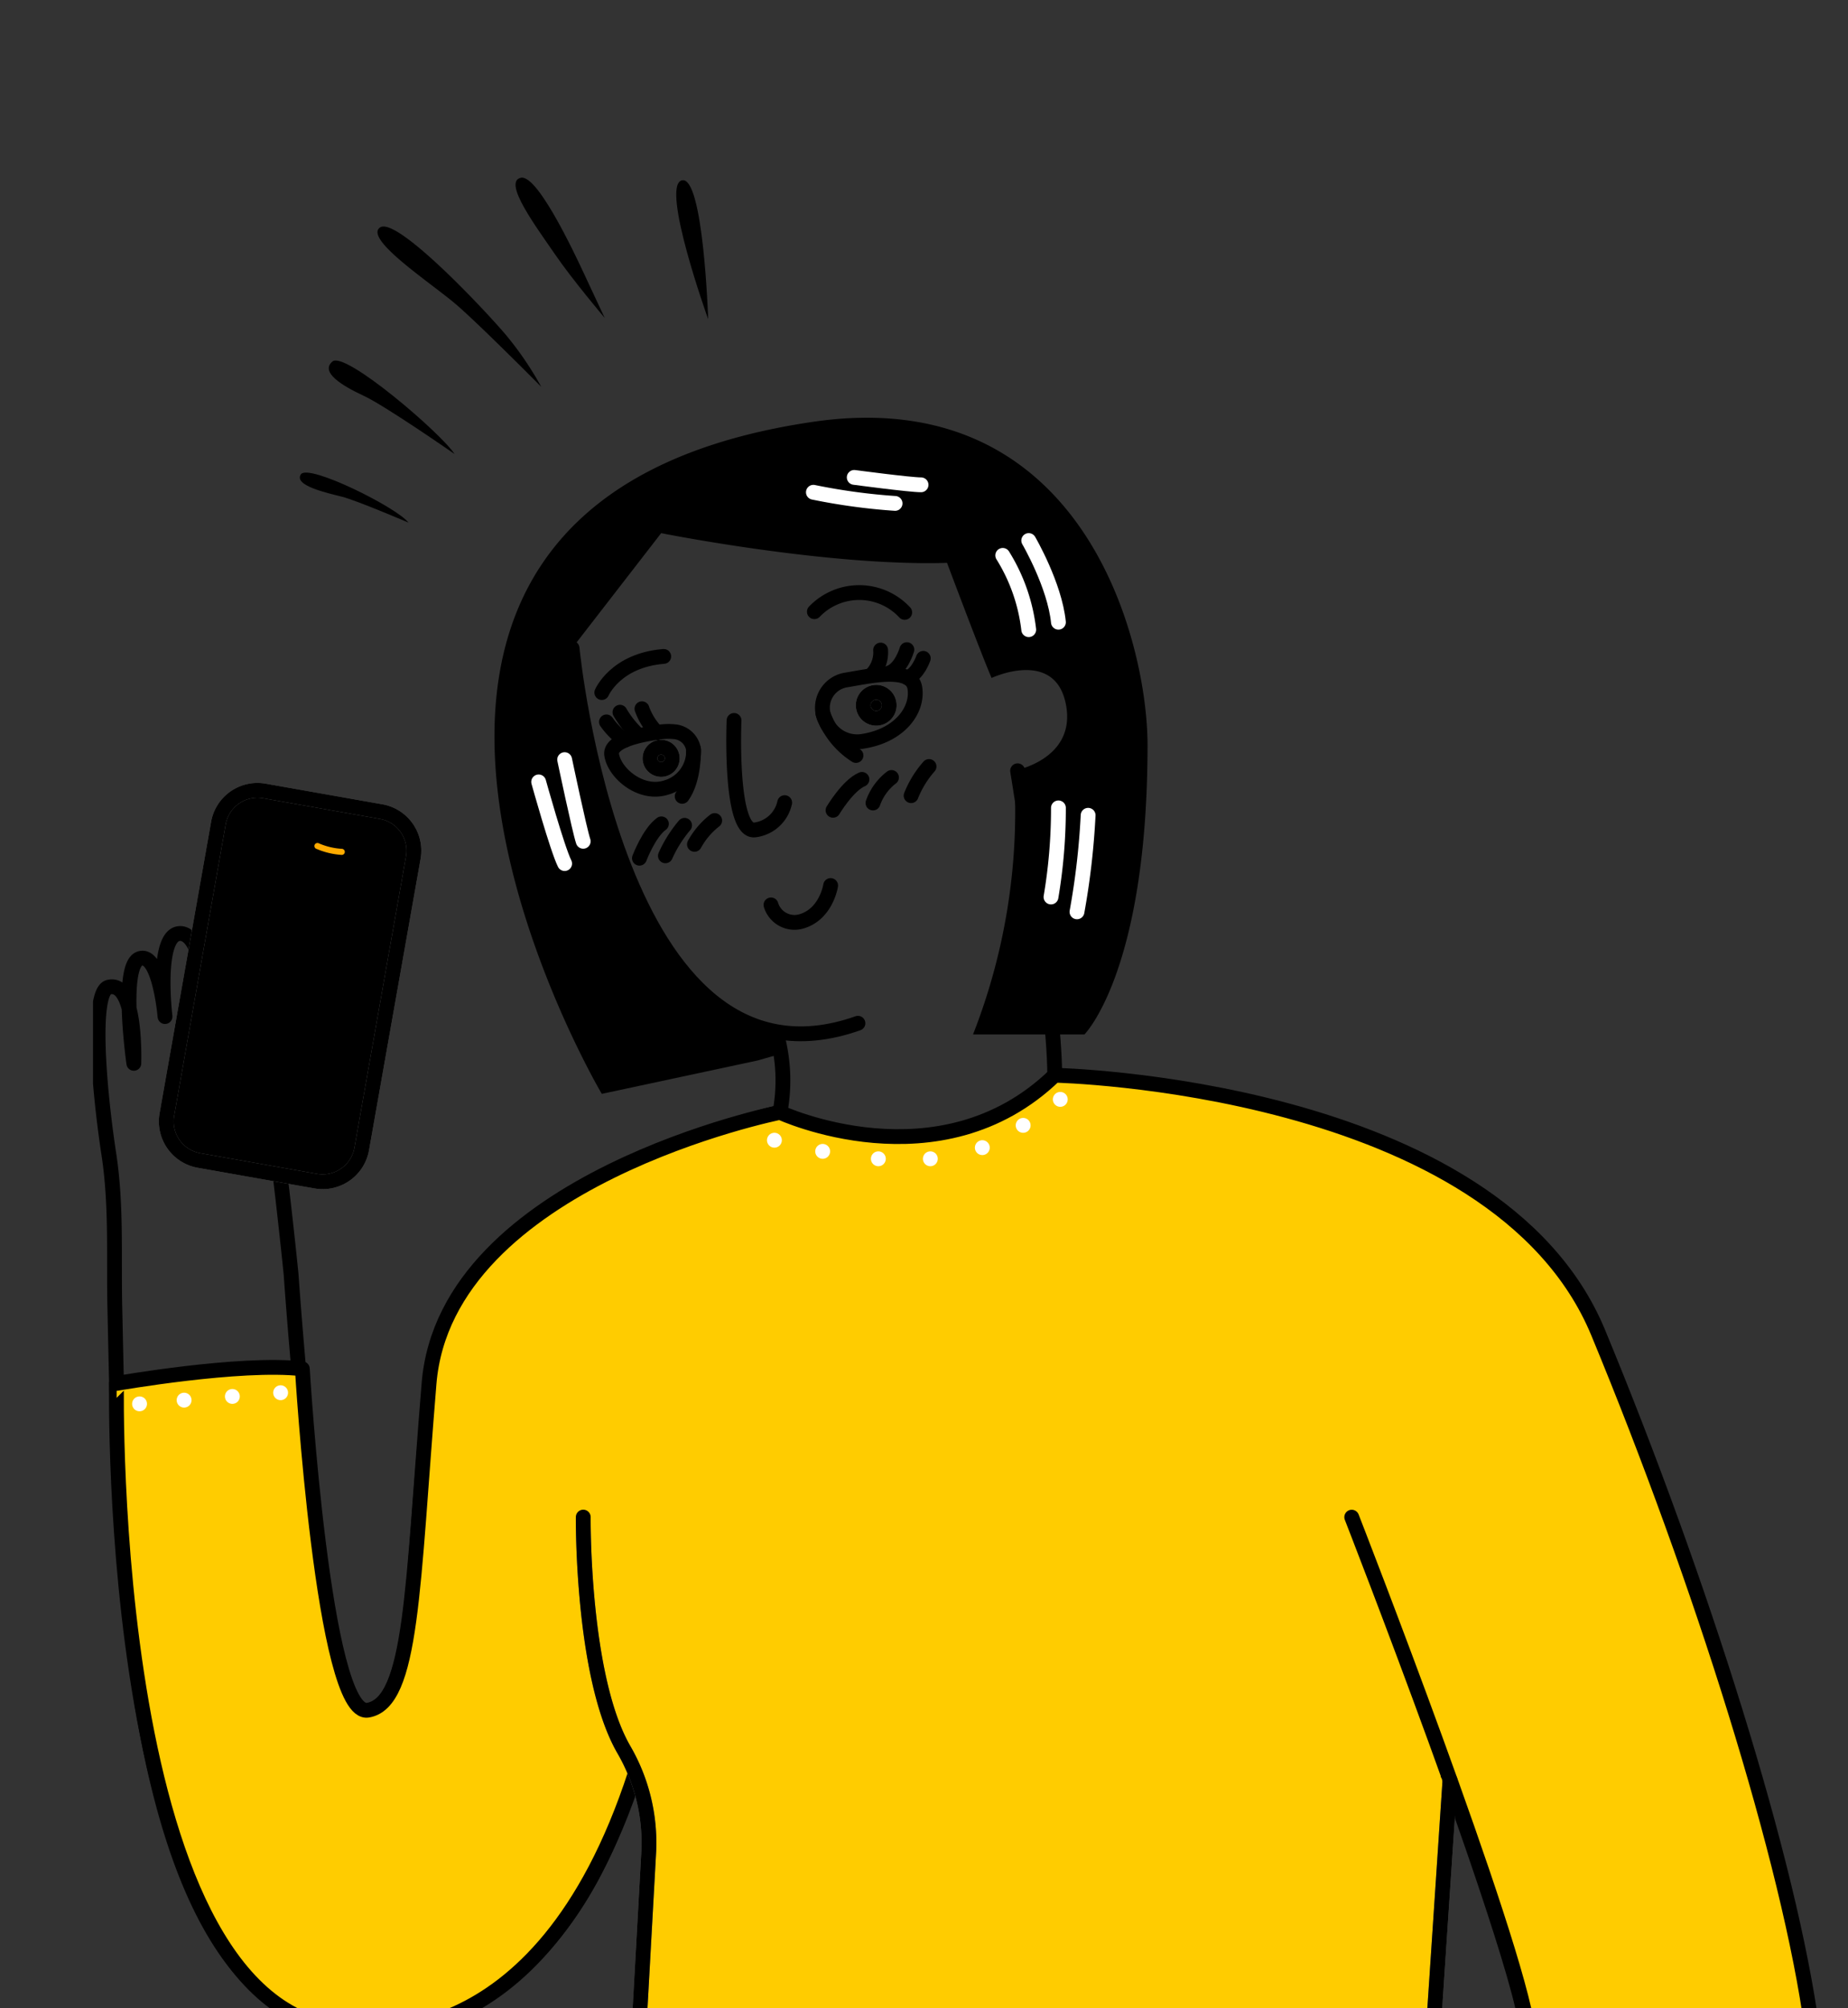 <svg xmlns="http://www.w3.org/2000/svg" xmlns:xlink="http://www.w3.org/1999/xlink" width="187.167" height="203.364" viewBox="0 0 187.167 203.364">
  <rect x="0" y="0" width="187.167" height="203.364" fill="#333333" stroke="none"/>
  <defs>
    <clipPath id="clip-path">
      <rect id="Rectangle_8861" data-name="Rectangle 8861" width="187.167" height="203.364" fill="#fff" stroke="#707070" stroke-width="1"/>
    </clipPath>
    <clipPath id="clip-path-2">
      <rect id="Rectangle_8850" data-name="Rectangle 8850" width="174.621" height="188.238" fill="none"/>
    </clipPath>
    <clipPath id="clip-path-3">
      <rect id="Rectangle_8851" data-name="Rectangle 8851" width="174.621" height="188.238" fill="none" stroke="#707070" stroke-width="1.5"/>
    </clipPath>
  </defs>
  <g id="Mask_Group_19025" data-name="Mask Group 19025" clip-path="url(#clip-path)">
    <g id="Group_19173" data-name="Group 19173" transform="translate(9.422 17.988)">
      <g id="Group_19166" data-name="Group 19166">
        <g id="Group_19165" data-name="Group 19165" clip-path="url(#clip-path-2)">
          <path id="Path_66498" data-name="Path 66498" d="M455.918,292.433s3.76,22.937,3.76,30.833" transform="translate(-362.278 -232.371)" fill="none" stroke="#000" stroke-linecap="round" stroke-linejoin="round" stroke-width="1.5"/>
          <path id="Path_66499" data-name="Path 66499" d="M71.213,376.859a17.617,17.617,0,0,1,.348,7.958S38.1,391.961,35.84,415.65c-1.571,16.5-1.228,28.776-6.275,30.149-4.395,1.2-7.515-44.55-7.515-44.55s-3.567-35.943-6.256-36.088-2.025,9.929-2.025,9.929-.44-8.408-2.962-8.388-1.529,8.414-1.529,8.414-.555-6.554-2.567-5.866-.592,10.6-.592,10.6.312-8.408-2.542-7.713c-1.776.432-1.058,9.9.022,16.988.79,5.182.474,10.409.6,15.649.535,22.346.449,83.445,33.145,71.416,0,0,21.412-4.757,22.185-46.25" transform="translate(-1.987 -290.161)" fill="none" stroke="#000" stroke-linecap="round" stroke-linejoin="round" stroke-width="1.5"/>
          <path id="Path_66500" data-name="Path 66500" d="M360,249.612a2.848,2.848,0,0,1,1.986-4.129l.066-.011c2.228-.354,6.626-1.433,6.979.8s-1.521,4.81-5.234,5.4A3.459,3.459,0,0,1,360,249.612Z" transform="translate(-285.797 -194.599)" fill="none" stroke="#000" stroke-linecap="round" stroke-linejoin="round" stroke-width="1.5"/>
          <path id="Path_66501" data-name="Path 66501" d="M262.2,273.072a6.12,6.12,0,0,0-1.649.022c-1.439.187-5.072.786-4.83,2.311.295,1.857,2.936,4.1,5.476,3.318a3.811,3.811,0,0,0,2.812-3.873A2.131,2.131,0,0,0,262.2,273.072Z" transform="translate(-203.191 -216.948)" fill="none" stroke="#000" stroke-linecap="round" stroke-linejoin="round" stroke-width="1.5"/>
          <path id="Path_66502" data-name="Path 66502" d="M276.884,281.769a1.128,1.128,0,1,1-1.291-.937,1.128,1.128,0,0,1,1.291.937" transform="translate(-218.233 -223.142)" stroke="#707070" stroke-width="1.5"/>
          <path id="Path_66503" data-name="Path 66503" d="M276.884,281.769a1.128,1.128,0,1,1-1.291-.937A1.128,1.128,0,0,1,276.884,281.769Z" transform="translate(-218.233 -223.142)" fill="none" stroke="#000" stroke-linecap="round" stroke-linejoin="round" stroke-width="1.5"/>
          <path id="Path_66504" data-name="Path 66504" d="M382.413,254.847a1.316,1.316,0,1,1-1.506-1.093,1.316,1.316,0,0,1,1.506,1.093" transform="translate(-301.791 -201.622)" stroke="#707070" stroke-width="1.5"/>
          <path id="Path_66505" data-name="Path 66505" d="M382.413,254.847a1.316,1.316,0,1,1-1.506-1.093A1.316,1.316,0,0,1,382.413,254.847Z" transform="translate(-301.791 -201.622)" fill="none" stroke="#000" stroke-linecap="round" stroke-linejoin="round" stroke-width="1.5"/>
          <path id="Path_66506" data-name="Path 66506" d="M403.2,237s-.534,1.6-1.605,1.962" transform="translate(-319.112 -188.321)" fill="none" stroke="#000" stroke-linecap="round" stroke-linejoin="round" stroke-width="1.5"/>
          <path id="Path_66507" data-name="Path 66507" d="M394.458,232.721s-.557,1.944-1.773,2.352" transform="translate(-312.032 -184.923)" fill="none" stroke="#000" stroke-linecap="round" stroke-linejoin="round" stroke-width="1.5"/>
          <path id="Path_66508" data-name="Path 66508" d="M384.768,232.923a3.239,3.239,0,0,1-.932,2.524" transform="translate(-305.001 -185.083)" fill="none" stroke="#000" stroke-linecap="round" stroke-linejoin="round" stroke-width="1.5"/>
          <path id="Path_66509" data-name="Path 66509" d="M253.184,268.346a7.738,7.738,0,0,0,1.856,1.861" transform="translate(-201.183 -213.231)" fill="none" stroke="#000" stroke-linecap="round" stroke-linejoin="round" stroke-width="1.5"/>
          <path id="Path_66510" data-name="Path 66510" d="M259.842,263.581a10.1,10.1,0,0,0,1.878,2.336" transform="translate(-206.474 -209.445)" fill="none" stroke="#000" stroke-linecap="round" stroke-linejoin="round" stroke-width="1.5"/>
          <path id="Path_66511" data-name="Path 66511" d="M270.69,261.859a6.545,6.545,0,0,0,1.527,2.423" transform="translate(-215.094 -208.076)" fill="none" stroke="#000" stroke-linecap="round" stroke-linejoin="round" stroke-width="1.5"/>
          <path id="Path_66512" data-name="Path 66512" d="M359.96,264.313a8.16,8.16,0,0,0,3.342,4.228" transform="translate(-286.029 -210.026)" fill="none" stroke="#000" stroke-linecap="round" stroke-linejoin="round" stroke-width="1.5"/>
          <path id="Path_66513" data-name="Path 66513" d="M291.674,281.919s.1,3.03-1.149,4.751" transform="translate(-230.855 -224.016)" fill="none" stroke="#000" stroke-linecap="round" stroke-linejoin="round" stroke-width="1.5"/>
          <path id="Path_66514" data-name="Path 66514" d="M315.958,267.625s-.486,11.5,2.14,11.082a3.531,3.531,0,0,0,2.988-2.759" transform="translate(-251.036 -212.658)" fill="none" stroke="#000" stroke-linecap="round" stroke-linejoin="round" stroke-width="1.5"/>
          <path id="Path_66515" data-name="Path 66515" d="M250.887,239.717s1.385-3.266,6.272-3.661" transform="translate(-199.358 -187.573)" fill="none" stroke="#000" stroke-linecap="round" stroke-linejoin="round" stroke-width="1.5"/>
          <path id="Path_66516" data-name="Path 66516" d="M355.71,206.387a6.292,6.292,0,0,1,9.149.07" transform="translate(-282.652 -162.432)" fill="none" stroke="#000" stroke-linecap="round" stroke-linejoin="round" stroke-width="1.5"/>
          <path id="Path_66517" data-name="Path 66517" d="M364.912,299.825s1.5-2.523,2.929-3.13" transform="translate(-289.964 -235.758)" fill="none" stroke="#000" stroke-linecap="round" stroke-linejoin="round" stroke-width="1.5"/>
          <path id="Path_66518" data-name="Path 66518" d="M384.61,298.333a5.615,5.615,0,0,1,1.874-2.582" transform="translate(-305.616 -235.007)" fill="none" stroke="#000" stroke-linecap="round" stroke-linejoin="round" stroke-width="1.5"/>
          <path id="Path_66519" data-name="Path 66519" d="M403.415,293.288a10.125,10.125,0,0,1,1.815-2.953" transform="translate(-320.559 -230.704)" fill="none" stroke="#000" stroke-linecap="round" stroke-linejoin="round" stroke-width="1.5"/>
          <path id="Path_66520" data-name="Path 66520" d="M296.577,319.392a7.767,7.767,0,0,1,2.049-2.41" transform="translate(-235.664 -251.878)" fill="none" stroke="#000" stroke-linecap="round" stroke-linejoin="round" stroke-width="1.5"/>
          <path id="Path_66521" data-name="Path 66521" d="M282.253,322.426a12.974,12.974,0,0,1,1.942-3.087" transform="translate(-224.282 -253.751)" fill="none" stroke="#000" stroke-linecap="round" stroke-linejoin="round" stroke-width="1.5"/>
          <path id="Path_66522" data-name="Path 66522" d="M269.443,322.092s.979-2.587,2.227-3.48" transform="translate(-214.103 -253.173)" fill="none" stroke="#000" stroke-linecap="round" stroke-linejoin="round" stroke-width="1.5"/>
          <path id="Path_66524" data-name="Path 66524" d="M236.226,232.017s4.512,46.626,28.953,37.978" transform="translate(-187.708 -184.364)" fill="none" stroke="#000" stroke-linecap="round" stroke-linejoin="round" stroke-width="1.5"/>
          <path id="Path_66525" data-name="Path 66525" d="M205.807,141.7l9.024-11.657s16.921,3.384,28.953,3.008c0,0,3.384,9.025,4.512,11.657,0,0,6.392-3.008,7.52,2.632s-5.264,6.768-5.264,6.768a61.827,61.827,0,0,1-4.136,26.7H257.7s6.392-6.392,6.392-29.329c0-10.263-6.372-36.716-33.841-32.714-56.779,8.272-21.433,68.059-21.433,68.059l15.793-3.384,2.632-.752-1.2-2.354s-6.051-.17-12.389-11.5-7.842-27.127-7.842-27.127" transform="translate(-157.29 -94.042)"/>
          <path id="Path_66526" data-name="Path 66526" d="M448.595,186.248a18.164,18.164,0,0,1,2.632,7.52" transform="translate(-356.459 -147.995)" fill="none" stroke="#fff" stroke-linecap="round" stroke-linejoin="round" stroke-width="1.5"/>
          <path id="Path_66527" data-name="Path 66527" d="M461.41,178.925s2.632,4.512,3.008,8.272" transform="translate(-366.642 -142.176)" fill="none" stroke="#fff" stroke-linecap="round" stroke-linejoin="round" stroke-width="1.5"/>
          <path id="Path_66528" data-name="Path 66528" d="M473.147,310.74a53.732,53.732,0,0,1-.752,9.024" transform="translate(-375.371 -246.918)" fill="none" stroke="#fff" stroke-linecap="round" stroke-linejoin="round" stroke-width="1.5"/>
          <path id="Path_66529" data-name="Path 66529" d="M486.339,314.4a75.937,75.937,0,0,1-1.128,9.776" transform="translate(-385.555 -249.828)" fill="none" stroke="#fff" stroke-linecap="round" stroke-linejoin="round" stroke-width="1.5"/>
          <path id="Path_66530" data-name="Path 66530" d="M232.564,286.94s1.5,7.144,1.88,8.272" transform="translate(-184.798 -228.006)" fill="none" stroke="#fff" stroke-linecap="round" stroke-linejoin="round" stroke-width="1.5"/>
          <path id="Path_66531" data-name="Path 66531" d="M219.749,297.925s1.88,6.768,2.632,8.272" transform="translate(-174.615 -236.735)" fill="none" stroke="#fff" stroke-linecap="round" stroke-linejoin="round" stroke-width="1.5"/>
          <path id="Path_66532" data-name="Path 66532" d="M355.226,155.125a61.828,61.828,0,0,0,8.272,1.128" transform="translate(-282.267 -123.264)" fill="none" stroke="#fff" stroke-linecap="round" stroke-linejoin="round" stroke-width="1.5"/>
          <path id="Path_66533" data-name="Path 66533" d="M375.364,147.8s5.64.752,6.768.752" transform="translate(-298.269 -117.445)" fill="none" stroke="#fff" stroke-linecap="round" stroke-linejoin="round" stroke-width="1.5"/>
          <path id="Path_66534" data-name="Path 66534" d="M183.288,539.192c-2.256-16.921-11.28-45.5-21.668-70.577-10.415-25.146-55.04-26.06-55.04-26.06-11.657,11.281-27.825,3.76-27.825,3.76s-33.841,6.768-35.543,27.449-1.683,32.337-6.2,33.09-6.633-34.569-6.633-34.569c-6.257-.728-18.823,1.48-18.823,1.48S10.4,538.439,35.367,539.192c0,0,18.947,4.136,28.735-25.945,0,0,1.869,2.256,1.493,7.9s-1.128,18.049-1.128,18.049h80.468l1.5-25.569s7.9,21.809,7.9,25.569" transform="translate(-9.18 -351.66)" fill="#fc0"/>
          <path id="Path_66535" data-name="Path 66535" d="M183.288,539.192c-2.256-16.921-11.28-45.5-21.668-70.577-10.415-25.146-55.04-26.06-55.04-26.06-11.657,11.281-27.825,3.76-27.825,3.76s-33.841,6.768-35.543,27.449-1.683,32.337-6.2,33.09-6.633-34.569-6.633-34.569c-6.257-.728-18.823,1.48-18.823,1.48S10.4,538.439,35.367,539.192c0,0,18.947,4.136,28.735-25.945,0,0,1.869,2.256,1.493,7.9s-1.128,18.049-1.128,18.049h80.468l1.5-25.569s7.9,21.809,7.9,25.569" transform="translate(-9.18 -351.66)" fill="none" stroke="#000" stroke-linecap="round" stroke-linejoin="round" stroke-width="1.5"/>
          <path id="Path_66536" data-name="Path 66536" d="M329.5,687.05l-1.681,25.257H247.355l1-18.061a18.788,18.788,0,0,0-2.554-10.338c-4.239-7.425-4.082-23.492-4.082-23.492" transform="translate(-192.069 -524.776)" fill="#fc0" stroke="#707070" stroke-width="1.5"/>
          <path id="Path_66537" data-name="Path 66537" d="M329.5,687.05l-1.681,25.257H247.355l1-18.061a18.788,18.788,0,0,0-2.554-10.338c-4.239-7.425-4.082-23.492-4.082-23.492" transform="translate(-192.069 -524.776)" fill="none" stroke="#000" stroke-linecap="round" stroke-linejoin="round" stroke-width="1.5"/>
          <path id="Path_66538" data-name="Path 66538" d="M638.549,712.5c-1.165-9.285-17.861-52.078-17.861-52.078" transform="translate(-493.206 -524.776)" fill="none" stroke="#000" stroke-linecap="round" stroke-linejoin="round" stroke-width="1.5"/>
          <path id="Path_66539" data-name="Path 66539" d="M333.845,471.684a.752.752,0,1,1-.752-.752.752.752,0,0,1,.752.752" transform="translate(-264.082 -374.208)" fill="#fff"/>
          <path id="Path_66540" data-name="Path 66540" d="M456.507,464.361a.752.752,0,1,1-.752-.752.752.752,0,0,1,.752.752" transform="translate(-361.551 -368.389)" fill="#fff"/>
          <path id="Path_66541" data-name="Path 66541" d="M436.368,475.346a.752.752,0,1,1-.752-.752.752.752,0,0,1,.752.752" transform="translate(-345.548 -377.118)" fill="#fff"/>
          <path id="Path_66542" data-name="Path 66542" d="M410.738,480.838a.752.752,0,1,1-.752-.752.752.752,0,0,1,.752.752" transform="translate(-325.182 -381.482)" fill="#fff"/>
          <path id="Path_66543" data-name="Path 66543" d="M385.107,480.838a.752.752,0,1,1-.752-.752.752.752,0,0,1,.752.752" transform="translate(-304.816 -381.482)" fill="#fff"/>
          <path id="Path_66544" data-name="Path 66544" d="M357.645,477.176a.752.752,0,1,1-.752-.752.752.752,0,0,1,.752.752" transform="translate(-282.994 -378.572)" fill="#fff"/>
          <path id="Path_66545" data-name="Path 66545" d="M474.815,451.546a.752.752,0,1,1-.752-.752.752.752,0,0,1,.752.752" transform="translate(-376.099 -358.206)" fill="#fff"/>
          <path id="Path_66546" data-name="Path 66546" d="M90.353,596.176a.752.752,0,1,1-.752-.752.752.752,0,0,1,.752.752" transform="translate(-70.601 -473.131)" fill="#fff"/>
          <path id="Path_66547" data-name="Path 66547" d="M66.553,598.007a.752.752,0,1,1-.752-.752.752.752,0,0,1,.752.752" transform="translate(-51.689 -474.586)" fill="#fff"/>
          <path id="Path_66548" data-name="Path 66548" d="M42.753,599.838a.752.752,0,1,1-.752-.752.752.752,0,0,1,.752.752" transform="translate(-32.777 -476.041)" fill="#fff"/>
          <path id="Path_66549" data-name="Path 66549" d="M20.784,601.669a.752.752,0,1,1-.752-.752.752.752,0,0,1,.752.752" transform="translate(-15.32 -477.496)" fill="#fff"/>
          <path id="Path_66577" data-name="Path 66577" d="M0,0" transform="matrix(0.951, -0.309, 0.309, 0.951, 69.657, 75.332)" fill="#ffac00"/>
          <path id="Path_66578" data-name="Path 66578" d="M6.351,0S5.081,2.54,2.54,2.54A2.488,2.488,0,0,1,0,0" transform="matrix(0.951, -0.309, 0.309, 0.951, 68.665, 73.647)" fill="none" stroke="#000" stroke-linecap="round" stroke-linejoin="round" stroke-width="1.5"/>
        </g>
      </g>
      <g id="Group_19168" data-name="Group 19168">
        <g id="Group_19167" data-name="Group 19167" clip-path="url(#clip-path-3)">
          <path id="Path_66550" data-name="Path 66550" d="M51.261,341.659l-11.848-2.095a4.019,4.019,0,0,1-3.248-4.644l5.221-29.53a4.019,4.019,0,0,1,4.644-3.248l11.848,2.095a4.019,4.019,0,0,1,3.248,4.644L55.9,338.411a4.019,4.019,0,0,1-4.644,3.248" transform="translate(-28.688 -240.037)" stroke="#707070" stroke-width="1.5"/>
          <path id="Path_66551" data-name="Path 66551" d="M51.261,341.659l-11.848-2.095a4.019,4.019,0,0,1-3.248-4.644l5.221-29.53a4.019,4.019,0,0,1,4.644-3.248l11.848,2.095a4.019,4.019,0,0,1,3.248,4.644L55.9,338.411A4.019,4.019,0,0,1,51.261,341.659Z" transform="translate(-28.688 -240.037)" fill="none" stroke="#000" stroke-linecap="round" stroke-linejoin="round" stroke-width="1.5"/>
        </g>
      </g>
      <g id="Group_19170" data-name="Group 19170">
        <g id="Group_19169" data-name="Group 19169" clip-path="url(#clip-path-3)">
          <path id="Path_66557" data-name="Path 66557" d="M109.313,328.628a7.726,7.726,0,0,0,2.62.636.308.308,0,0,0,0-.616,6.865,6.865,0,0,1-2.309-.551.318.318,0,0,0-.421.111.31.31,0,0,0,.11.421" transform="translate(-86.742 -260.681)" fill="#ffab00"/>
        </g>
      </g>
      <g id="Group_19172" data-name="Group 19172">
        <g id="Group_19171" data-name="Group 19171" clip-path="url(#clip-path-2)">
          <path id="Path_66572" data-name="Path 66572" d="M290.828,15.362S285.971,1.84,288.162,1.3s2.666,14.058,2.666,14.058" transform="translate(-228.526 -1.025)"/>
          <path id="Path_66573" data-name="Path 66573" d="M217.379,14.194s-3.264-3.847-5.075-6.5S207.051.462,208.877.015s6.066,8.968,6.878,10.7l1.624,3.474" transform="translate(-165.565 0)"/>
          <path id="Path_66574" data-name="Path 66574" d="M156.856,40.335s-6.17-6.232-8.622-8.342-9.36-6.613-7.713-7.79,10.538,8.26,12.714,10.825a33.228,33.228,0,0,1,3.621,5.308" transform="translate(-111.46 -19.151)"/>
          <path id="Path_66575" data-name="Path 66575" d="M128.99,99.629s-7-4.869-9.182-5.883-4.457-2.393-3.174-3.481,11.089,7.351,12.356,9.364" transform="translate(-92.384 -71.649)"/>
          <path id="Path_66576" data-name="Path 66576" d="M112.975,150.492s-5.264-2.256-6.768-2.632-4.888-1.128-4.136-2.256,9.776,3.384,10.9,4.888" transform="translate(-81.021 -115.556)"/>
        </g>
      </g>
    </g>
  </g>
</svg>
